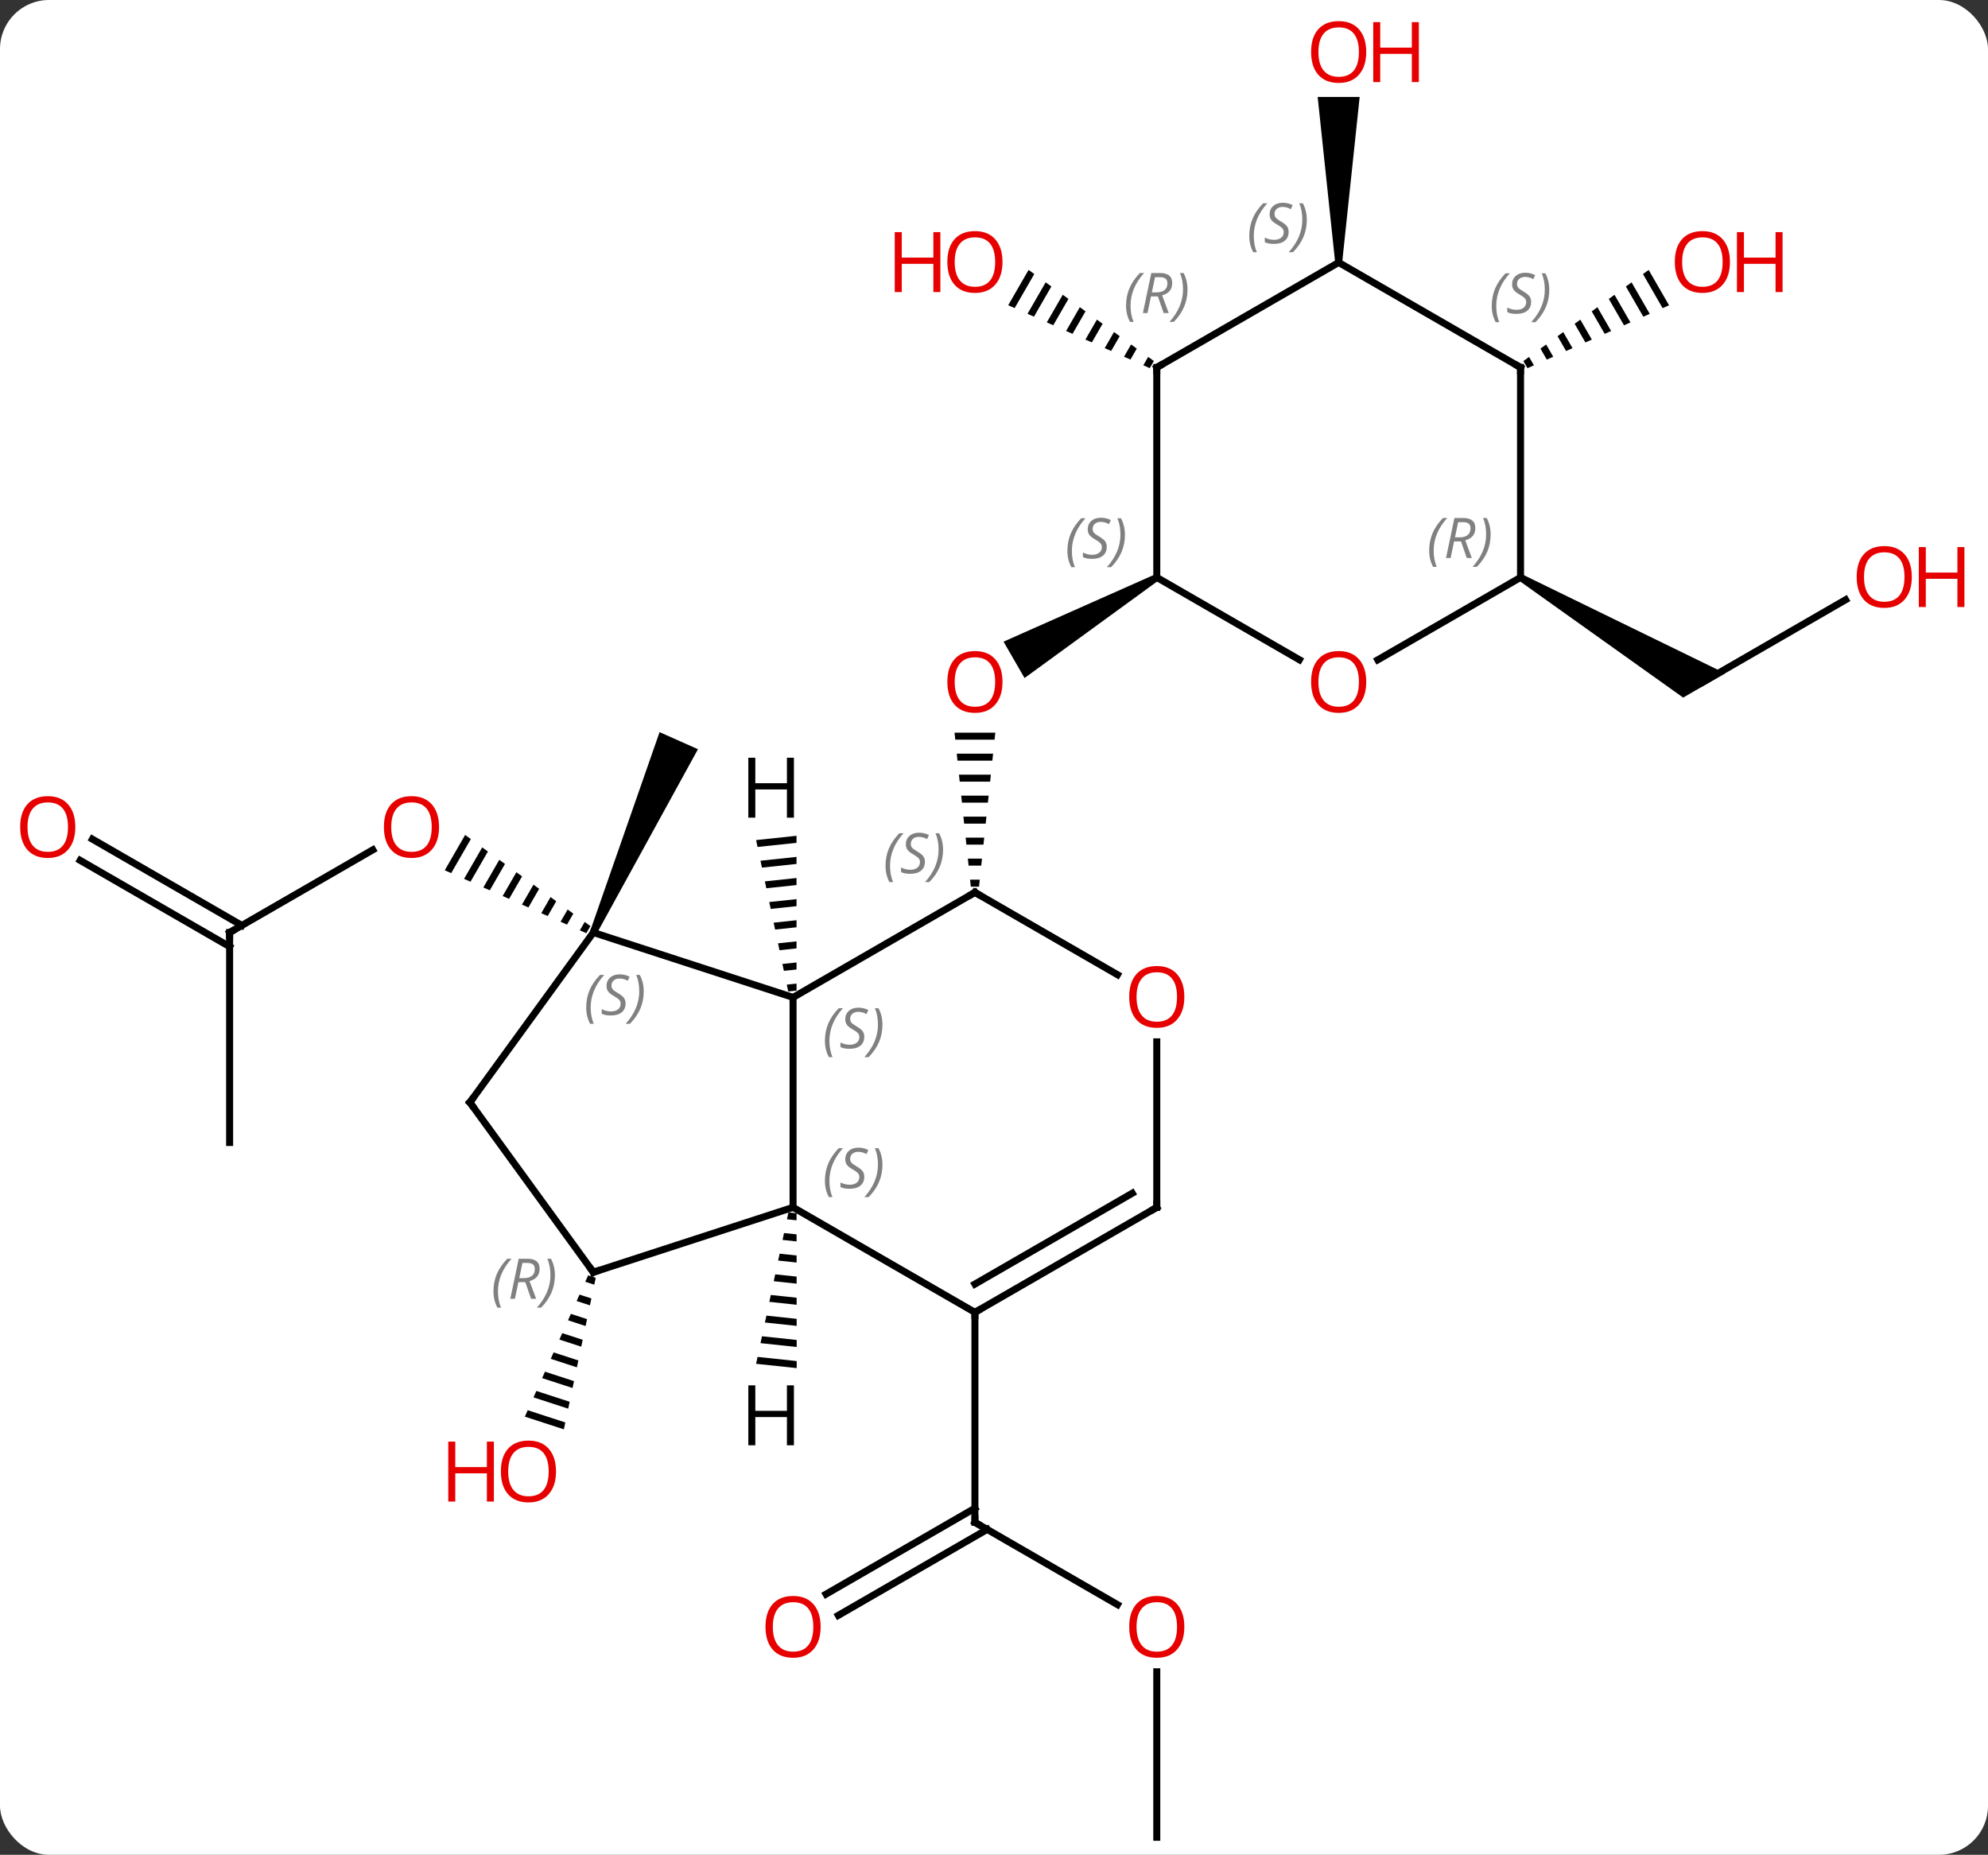 <svg width="284" viewBox="0 0 284 265" style="fill-opacity:1; color-rendering:auto; color-interpolation:auto; text-rendering:auto; stroke:black; stroke-linecap:square; stroke-miterlimit:10; shape-rendering:auto; stroke-opacity:1; fill:black; stroke-dasharray:none; font-weight:normal; stroke-width:1; font-family:'Open Sans'; font-style:normal; stroke-linejoin:miter; font-size:12; stroke-dashoffset:0; image-rendering:auto;" height="265" class="cas-substance-image" xmlns:xlink="http://www.w3.org/1999/xlink" xmlns="http://www.w3.org/2000/svg"><rect x="0" y="0" width="284" height="265" fill="#333333" stroke="none"/><svg class="cas-substance-single-component"><rect y="0" x="0" width="284" stroke="none" ry="7" rx="7" height="265" fill="white" class="cas-substance-group"/><svg y="0" x="0" width="284" viewBox="0 0 284 265" style="fill:black;" height="265" class="cas-substance-single-component-image"><svg><g><g transform="translate(138,135)" style="text-rendering:geometricPrecision; color-rendering:optimizeQuality; color-interpolation:linearRGB; stroke-linecap:butt; image-rendering:optimizeQuality;"><path style="stroke:none;" d="M-1.638 -30.324 L-1.532 -29.324 L4.082 -29.324 L4.188 -30.324 ZM-1.321 -27.324 L-1.215 -26.324 L3.765 -26.324 L3.871 -27.324 ZM-1.004 -24.324 L-0.898 -23.324 L3.448 -23.324 L3.554 -24.324 ZM-0.686 -21.324 L-0.581 -20.324 L3.131 -20.324 L3.236 -21.324 ZM-0.369 -18.324 L-0.264 -17.324 L2.814 -17.324 L2.919 -18.324 ZM-0.052 -15.324 L0.054 -14.324 L2.496 -14.324 L2.602 -15.324 ZM0.265 -12.324 L0.371 -11.324 L2.179 -11.324 L2.285 -12.324 ZM0.582 -9.324 L0.688 -8.324 L1.862 -8.324 L1.968 -9.324 Z"/><path style="stroke:none;" d="M27.005 -52.933 L27.505 -52.067 L8.363 -38.128 L5.362 -43.324 Z"/><line y2="-1.77" y1="-13.581" x2="-105.198" x1="-84.741" style="fill:none;"/><path style="stroke:none;" d="M-71.552 -15.709 L-74.463 -10.66 L-73.544 -10.252 L-70.738 -15.117 L-71.552 -15.709 ZM-69.112 -13.933 L-71.706 -9.434 L-70.787 -9.026 L-68.298 -13.341 L-69.112 -13.933 ZM-66.671 -12.158 L-68.948 -8.209 L-68.029 -7.8 L-65.858 -11.566 L-66.671 -12.158 ZM-64.231 -10.383 L-66.191 -6.983 L-65.272 -6.575 L-63.417 -9.791 L-64.231 -10.383 ZM-61.791 -8.607 L-63.434 -5.758 L-62.514 -5.349 L-60.977 -8.015 L-61.791 -8.607 ZM-59.35 -6.832 L-60.676 -4.532 L-59.757 -4.124 L-59.757 -4.124 L-58.537 -6.24 L-59.35 -6.832 ZM-56.91 -5.056 L-57.919 -3.307 L-57 -2.898 L-57 -2.898 L-56.096 -4.465 L-56.096 -4.465 L-56.91 -5.056 ZM-54.47 -3.281 L-55.162 -2.081 L-54.242 -1.672 L-53.656 -2.689 L-53.656 -2.689 L-54.47 -3.281 Z"/><line y2="28.23" y1="-1.77" x2="-105.198" x1="-105.198" style="fill:none;"/><line y2="-15.107" y1="-2.78" x2="-124.798" x1="-103.448" style="fill:none;"/><line y2="-12.076" y1="0.251" x2="-126.548" x1="-105.198" style="fill:none;"/><path style="stroke:none;" d="M-52.781 -1.567 L-53.695 -1.973 L-43.775 -30.398 L-38.293 -27.958 Z"/><line y2="94.259" y1="82.5" x2="21.641" x1="1.275" style="fill:none;"/><line y2="92.758" y1="80.479" x2="-19.992" x1="1.275" style="fill:none;"/><line y2="95.79" y1="83.51" x2="-18.242" x1="3.025" style="fill:none;"/><line y2="52.5" y1="82.5" x2="1.275" x1="1.275" style="fill:none;"/><line y2="127.5" y1="103.852" x2="27.255" x1="27.255" style="fill:none;"/><path style="stroke:none;" d="M-53.979 47.209 L-54.39 48.127 L-54.39 48.127 L-53.103 48.546 L-53.103 48.546 L-52.896 47.562 L-52.896 47.562 L-53.979 47.209 ZM-55.212 49.962 L-55.623 50.88 L-55.623 50.88 L-53.724 51.498 L-53.724 51.498 L-53.517 50.514 L-53.517 50.514 L-55.212 49.962 ZM-56.445 52.716 L-56.856 53.634 L-56.856 53.634 L-54.345 54.451 L-54.138 53.466 L-56.445 52.716 ZM-57.678 55.469 L-58.089 56.387 L-54.965 57.403 L-54.965 57.403 L-54.758 56.419 L-54.758 56.419 L-57.678 55.469 ZM-58.911 58.222 L-59.322 59.14 L-59.322 59.14 L-55.586 60.355 L-55.586 60.355 L-55.379 59.371 L-55.379 59.371 L-58.911 58.222 ZM-60.144 60.976 L-60.555 61.894 L-60.555 61.894 L-56.207 63.308 L-56.207 63.308 L-56 62.324 L-56 62.324 L-60.144 60.976 ZM-61.377 63.729 L-61.788 64.647 L-61.788 64.647 L-56.828 66.26 L-56.828 66.26 L-56.621 65.276 L-56.621 65.276 L-61.377 63.729 ZM-62.61 66.482 L-63.021 67.4 L-63.021 67.4 L-57.448 69.213 L-57.448 69.213 L-57.241 68.229 L-57.241 68.229 L-62.61 66.482 Z"/><path style="stroke:none;" d="M8.941 -96.439 L6.03 -91.39 L6.03 -91.39 L6.949 -90.982 L6.949 -90.982 L9.755 -95.847 L9.755 -95.847 L8.941 -96.439 ZM11.382 -94.663 L8.787 -90.165 L8.787 -90.165 L9.706 -89.756 L9.706 -89.756 L12.195 -94.072 L12.195 -94.072 L11.382 -94.663 ZM13.822 -92.888 L11.545 -88.939 L11.545 -88.939 L12.464 -88.53 L12.464 -88.53 L14.635 -92.296 L14.635 -92.296 L13.822 -92.888 ZM16.262 -91.112 L14.302 -87.713 L14.302 -87.713 L15.221 -87.305 L15.221 -87.305 L17.076 -90.521 L17.076 -90.521 L16.262 -91.112 ZM18.703 -89.337 L17.059 -86.488 L17.059 -86.488 L17.979 -86.079 L17.979 -86.079 L19.516 -88.745 L19.516 -88.745 L18.703 -89.337 ZM21.143 -87.562 L19.817 -85.262 L19.817 -85.262 L20.736 -84.854 L20.736 -84.854 L21.956 -86.97 L21.956 -86.97 L21.143 -87.562 ZM23.583 -85.786 L22.574 -84.037 L22.574 -84.037 L23.493 -83.628 L23.493 -83.628 L24.396 -85.195 L23.583 -85.786 ZM26.023 -84.011 L25.331 -82.811 L25.331 -82.811 L26.25 -82.402 L26.25 -82.402 L26.837 -83.419 L26.837 -83.419 L26.023 -84.011 Z"/><line y2="-49.311" y1="-37.5" x2="125.655" x1="105.198" style="fill:none;"/><path style="stroke:none;" d="M78.968 -52.067 L79.468 -52.933 L108.448 -38.799 L102.448 -35.335 Z"/><path style="stroke:none;" d="M53.738 -97.5 L52.738 -97.5 L50.238 -121.148 L56.238 -121.148 Z"/><path style="stroke:none;" d="M97.522 -96.434 L96.709 -95.843 L96.709 -95.843 L99.516 -90.976 L100.435 -91.384 L97.522 -96.434 ZM95.082 -94.659 L94.269 -94.067 L94.269 -94.067 L96.758 -89.75 L96.758 -89.75 L97.677 -90.159 L97.677 -90.159 L95.082 -94.659 ZM92.642 -92.883 L91.829 -92.291 L91.829 -92.291 L94.001 -88.525 L94.001 -88.525 L94.92 -88.933 L94.92 -88.933 L92.642 -92.883 ZM90.202 -91.108 L89.388 -90.516 L89.388 -90.516 L91.243 -87.3 L91.243 -87.3 L92.162 -87.708 L92.162 -87.708 L90.202 -91.108 ZM87.762 -89.332 L86.948 -88.74 L86.948 -88.74 L88.486 -86.074 L88.486 -86.074 L89.405 -86.483 L87.762 -89.332 ZM85.322 -87.556 L84.508 -86.964 L84.508 -86.964 L85.728 -84.849 L86.647 -85.257 L85.322 -87.556 ZM82.881 -85.781 L82.068 -85.189 L82.068 -85.189 L82.971 -83.624 L82.971 -83.624 L83.89 -84.032 L83.89 -84.032 L82.881 -85.781 ZM80.441 -84.005 L79.628 -83.413 L80.213 -82.398 L80.213 -82.398 L81.132 -82.807 L80.441 -84.005 Z"/><line y2="37.5" y1="7.5" x2="-24.705" x1="-24.705" style="fill:none;"/><line y2="-7.5" y1="7.5" x2="1.275" x1="-24.705" style="fill:none;"/><line y2="-1.77" y1="7.5" x2="-53.238" x1="-24.705" style="fill:none;"/><line y2="52.5" y1="37.5" x2="1.275" x1="-24.705" style="fill:none;"/><line y2="46.77" y1="37.5" x2="-53.238" x1="-24.705" style="fill:none;"/><line y2="4.259" y1="-7.5" x2="21.641" x1="1.275" style="fill:none;"/><line y2="22.5" y1="-1.77" x2="-70.872" x1="-53.238" style="fill:none;"/><line y2="37.5" y1="52.5" x2="27.255" x1="1.275" style="fill:none;"/><line y2="35.479" y1="48.459" x2="23.755" x1="1.275" style="fill:none;"/><line y2="22.5" y1="46.77" x2="-70.872" x1="-53.238" style="fill:none;"/><line y2="37.5" y1="13.852" x2="27.255" x1="27.255" style="fill:none;"/><line y2="-40.741" y1="-52.5" x2="47.624" x1="27.255" style="fill:none;"/><line y2="-82.5" y1="-52.5" x2="27.255" x1="27.255" style="fill:none;"/><line y2="-52.5" y1="-40.726" x2="79.218" x1="58.825" style="fill:none;"/><line y2="-97.5" y1="-82.5" x2="53.238" x1="27.255" style="fill:none;"/><line y2="-82.5" y1="-52.5" x2="79.218" x1="79.218" style="fill:none;"/><line y2="-82.5" y1="-97.5" x2="79.218" x1="53.238" style="fill:none;"/><path style="stroke:none;" d="M-24.211 -15.589 L-29.986 -14.975 L-29.986 -14.975 L-29.778 -13.992 L-29.778 -13.992 L-24.21 -14.583 L-24.21 -14.583 L-24.211 -15.589 ZM-24.21 -12.572 L-29.36 -12.025 L-29.36 -12.025 L-29.151 -11.042 L-29.151 -11.042 L-24.21 -11.567 L-24.21 -11.567 L-24.21 -12.572 ZM-24.21 -9.556 L-28.733 -9.075 L-28.733 -9.075 L-28.525 -8.092 L-28.525 -8.092 L-24.21 -8.55 L-24.21 -8.55 L-24.21 -9.556 ZM-24.209 -6.539 L-28.107 -6.125 L-28.107 -6.125 L-27.898 -5.142 L-24.209 -5.534 L-24.209 -5.534 L-24.209 -6.539 ZM-24.209 -3.523 L-27.48 -3.175 L-27.48 -3.175 L-27.272 -2.192 L-24.209 -2.517 L-24.209 -3.523 ZM-24.209 -0.506 L-26.854 -0.225 L-26.645 0.758 L-24.209 0.499 L-24.209 -0.506 ZM-24.208 2.51 L-26.227 2.725 L-26.019 3.708 L-24.208 3.516 L-24.208 2.51 ZM-24.208 5.527 L-25.601 5.675 L-25.392 6.658 L-25.392 6.658 L-24.208 6.532 L-24.208 6.532 L-24.208 5.527 Z"/><path style="stroke:none;" d="M-25.367 38.218 L-25.577 39.202 L-25.577 39.202 L-24.206 39.347 L-24.206 39.347 L-24.207 38.342 L-24.207 38.342 L-25.367 38.218 ZM-25.997 41.168 L-26.207 42.151 L-26.207 42.151 L-24.203 42.364 L-24.203 42.364 L-24.204 41.358 L-24.204 41.358 L-25.997 41.168 ZM-26.627 44.118 L-26.836 45.101 L-26.836 45.101 L-24.2 45.381 L-24.2 45.381 L-24.201 44.375 L-24.201 44.375 L-26.627 44.118 ZM-27.256 47.067 L-27.466 48.05 L-27.466 48.05 L-24.197 48.398 L-24.197 48.398 L-24.198 47.392 L-24.198 47.392 L-27.256 47.067 ZM-27.886 50.017 L-28.096 51 L-28.096 51 L-24.194 51.414 L-24.194 51.414 L-24.195 50.409 L-24.195 50.409 L-27.886 50.017 ZM-28.516 52.966 L-28.726 53.95 L-28.726 53.95 L-24.191 54.431 L-24.191 54.431 L-24.192 53.426 L-24.192 53.426 L-28.516 52.966 ZM-29.146 55.916 L-29.356 56.899 L-29.356 56.899 L-24.188 57.448 L-24.188 57.448 L-24.189 56.443 L-24.189 56.443 L-29.146 55.916 ZM-29.776 58.866 L-29.986 59.849 L-29.986 59.849 L-24.185 60.465 L-24.185 60.465 L-24.186 59.459 L-24.186 59.459 L-29.776 58.866 Z"/></g><g transform="translate(138,135)" style="fill:rgb(230,0,0); text-rendering:geometricPrecision; color-rendering:optimizeQuality; image-rendering:optimizeQuality; font-family:'Open Sans'; stroke:rgb(230,0,0); color-interpolation:linearRGB;"><path style="stroke:none;" d="M5.213 -37.57 Q5.213 -35.508 4.173 -34.328 Q3.134 -33.148 1.291 -33.148 Q-0.6 -33.148 -1.631 -34.312 Q-2.663 -35.477 -2.663 -37.586 Q-2.663 -39.68 -1.631 -40.828 Q-0.6 -41.977 1.291 -41.977 Q3.15 -41.977 4.181 -40.805 Q5.213 -39.633 5.213 -37.57 ZM-1.616 -37.57 Q-1.616 -35.836 -0.873 -34.93 Q-0.131 -34.023 1.291 -34.023 Q2.712 -34.023 3.439 -34.922 Q4.166 -35.82 4.166 -37.57 Q4.166 -39.305 3.439 -40.195 Q2.712 -41.086 1.291 -41.086 Q-0.131 -41.086 -0.873 -40.188 Q-1.616 -39.289 -1.616 -37.57 Z"/><path style="stroke:none;" d="M-75.281 -16.84 Q-75.281 -14.778 -76.32 -13.598 Q-77.359 -12.418 -79.202 -12.418 Q-81.093 -12.418 -82.124 -13.582 Q-83.156 -14.747 -83.156 -16.856 Q-83.156 -18.95 -82.124 -20.098 Q-81.093 -21.247 -79.202 -21.247 Q-77.343 -21.247 -76.312 -20.075 Q-75.281 -18.903 -75.281 -16.84 ZM-82.109 -16.84 Q-82.109 -15.106 -81.366 -14.2 Q-80.624 -13.293 -79.202 -13.293 Q-77.781 -13.293 -77.054 -14.192 Q-76.327 -15.09 -76.327 -16.84 Q-76.327 -18.575 -77.054 -19.465 Q-77.781 -20.356 -79.202 -20.356 Q-80.624 -20.356 -81.366 -19.457 Q-82.109 -18.559 -82.109 -16.84 Z"/></g><g transform="translate(138,135)" style="stroke-linecap:butt; text-rendering:geometricPrecision; color-rendering:optimizeQuality; image-rendering:optimizeQuality; font-family:'Open Sans'; color-interpolation:linearRGB; stroke-miterlimit:5;"><path style="fill:none;" d="M-104.765 -2.02 L-105.198 -1.77 L-105.198 -1.27"/><path style="fill:rgb(230,0,0); stroke:none;" d="M-127.24 -16.84 Q-127.24 -14.778 -128.28 -13.598 Q-129.319 -12.418 -131.162 -12.418 Q-133.053 -12.418 -134.084 -13.582 Q-135.115 -14.747 -135.115 -16.856 Q-135.115 -18.95 -134.084 -20.098 Q-133.053 -21.247 -131.162 -21.247 Q-129.303 -21.247 -128.272 -20.075 Q-127.24 -18.903 -127.24 -16.84 ZM-134.069 -16.84 Q-134.069 -15.106 -133.326 -14.2 Q-132.584 -13.293 -131.162 -13.293 Q-129.74 -13.293 -129.014 -14.192 Q-128.287 -15.09 -128.287 -16.84 Q-128.287 -18.575 -129.014 -19.465 Q-129.74 -20.356 -131.162 -20.356 Q-132.584 -20.356 -133.326 -19.457 Q-134.069 -18.559 -134.069 -16.84 Z"/><path style="fill:none;" d="M1.708 82.75 L1.275 82.5 L1.275 82"/><path style="fill:rgb(230,0,0); stroke:none;" d="M31.192 97.43 Q31.192 99.492 30.153 100.672 Q29.114 101.852 27.271 101.852 Q25.38 101.852 24.349 100.688 Q23.317 99.523 23.317 97.414 Q23.317 95.32 24.349 94.172 Q25.38 93.023 27.271 93.023 Q29.13 93.023 30.161 94.195 Q31.192 95.367 31.192 97.43 ZM24.364 97.43 Q24.364 99.164 25.107 100.07 Q25.849 100.977 27.271 100.977 Q28.692 100.977 29.419 100.078 Q30.146 99.18 30.146 97.43 Q30.146 95.695 29.419 94.805 Q28.692 93.914 27.271 93.914 Q25.849 93.914 25.107 94.812 Q24.364 95.711 24.364 97.43 Z"/><path style="fill:rgb(230,0,0); stroke:none;" d="M-20.767 97.43 Q-20.767 99.492 -21.807 100.672 Q-22.846 101.852 -24.689 101.852 Q-26.58 101.852 -27.611 100.688 Q-28.642 99.523 -28.642 97.414 Q-28.642 95.32 -27.611 94.172 Q-26.58 93.023 -24.689 93.023 Q-22.83 93.023 -21.799 94.195 Q-20.767 95.367 -20.767 97.43 ZM-27.596 97.43 Q-27.596 99.164 -26.853 100.07 Q-26.111 100.977 -24.689 100.977 Q-23.267 100.977 -22.541 100.078 Q-21.814 99.18 -21.814 97.43 Q-21.814 95.695 -22.541 94.805 Q-23.267 93.914 -24.689 93.914 Q-26.111 93.914 -26.853 94.812 Q-27.596 95.711 -27.596 97.43 Z"/><path style="fill:rgb(230,0,0); stroke:none;" d="M-58.571 75.233 Q-58.571 77.295 -59.61 78.475 Q-60.649 79.655 -62.492 79.655 Q-64.383 79.655 -65.414 78.49 Q-66.445 77.326 -66.445 75.217 Q-66.445 73.123 -65.414 71.975 Q-64.383 70.826 -62.492 70.826 Q-60.633 70.826 -59.602 71.998 Q-58.571 73.17 -58.571 75.233 ZM-65.399 75.233 Q-65.399 76.967 -64.656 77.873 Q-63.914 78.78 -62.492 78.78 Q-61.071 78.78 -60.344 77.881 Q-59.617 76.983 -59.617 75.233 Q-59.617 73.498 -60.344 72.608 Q-61.071 71.717 -62.492 71.717 Q-63.914 71.717 -64.656 72.615 Q-65.399 73.514 -65.399 75.233 Z"/><path style="fill:rgb(230,0,0); stroke:none;" d="M-67.445 79.53 L-68.445 79.53 L-68.445 75.498 L-72.961 75.498 L-72.961 79.53 L-73.961 79.53 L-73.961 70.967 L-72.961 70.967 L-72.961 74.608 L-68.445 74.608 L-68.445 70.967 L-67.445 70.967 L-67.445 79.53 Z"/><path style="fill:rgb(230,0,0); stroke:none;" d="M5.213 -97.57 Q5.213 -95.508 4.173 -94.328 Q3.134 -93.148 1.291 -93.148 Q-0.6 -93.148 -1.631 -94.312 Q-2.663 -95.477 -2.663 -97.586 Q-2.663 -99.68 -1.631 -100.828 Q-0.6 -101.977 1.291 -101.977 Q3.15 -101.977 4.181 -100.805 Q5.213 -99.633 5.213 -97.57 ZM-1.616 -97.57 Q-1.616 -95.836 -0.873 -94.93 Q-0.131 -94.023 1.291 -94.023 Q2.712 -94.023 3.439 -94.922 Q4.166 -95.82 4.166 -97.57 Q4.166 -99.305 3.439 -100.195 Q2.712 -101.086 1.291 -101.086 Q-0.131 -101.086 -0.873 -100.188 Q-1.616 -99.289 -1.616 -97.57 Z"/><path style="fill:rgb(230,0,0); stroke:none;" d="M-3.663 -93.273 L-4.662 -93.273 L-4.662 -97.305 L-9.178 -97.305 L-9.178 -93.273 L-10.178 -93.273 L-10.178 -101.836 L-9.178 -101.836 L-9.178 -98.195 L-4.662 -98.195 L-4.662 -101.836 L-3.663 -101.836 L-3.663 -93.273 Z"/><path style="fill:rgb(230,0,0); stroke:none;" d="M135.115 -52.57 Q135.115 -50.508 134.076 -49.328 Q133.037 -48.148 131.194 -48.148 Q129.303 -48.148 128.272 -49.312 Q127.24 -50.477 127.24 -52.586 Q127.24 -54.68 128.272 -55.828 Q129.303 -56.977 131.194 -56.977 Q133.053 -56.977 134.084 -55.805 Q135.115 -54.633 135.115 -52.57 ZM128.287 -52.57 Q128.287 -50.836 129.03 -49.93 Q129.772 -49.023 131.194 -49.023 Q132.615 -49.023 133.342 -49.922 Q134.069 -50.82 134.069 -52.57 Q134.069 -54.305 133.342 -55.195 Q132.615 -56.086 131.194 -56.086 Q129.772 -56.086 129.03 -55.188 Q128.287 -54.289 128.287 -52.57 Z"/><path style="fill:rgb(230,0,0); stroke:none;" d="M142.631 -48.273 L141.631 -48.273 L141.631 -52.305 L137.115 -52.305 L137.115 -48.273 L136.115 -48.273 L136.115 -56.836 L137.115 -56.836 L137.115 -53.195 L141.631 -53.195 L141.631 -56.836 L142.631 -56.836 L142.631 -48.273 Z"/><path style="fill:rgb(230,0,0); stroke:none;" d="M57.175 -127.57 Q57.175 -125.508 56.136 -124.328 Q55.097 -123.148 53.254 -123.148 Q51.363 -123.148 50.332 -124.312 Q49.3 -125.477 49.3 -127.586 Q49.3 -129.68 50.332 -130.828 Q51.363 -131.977 53.254 -131.977 Q55.113 -131.977 56.144 -130.805 Q57.175 -129.633 57.175 -127.57 ZM50.347 -127.57 Q50.347 -125.836 51.09 -124.93 Q51.832 -124.023 53.254 -124.023 Q54.675 -124.023 55.402 -124.922 Q56.129 -125.82 56.129 -127.57 Q56.129 -129.305 55.402 -130.195 Q54.675 -131.086 53.254 -131.086 Q51.832 -131.086 51.09 -130.188 Q50.347 -129.289 50.347 -127.57 Z"/><path style="fill:rgb(230,0,0); stroke:none;" d="M64.691 -123.273 L63.691 -123.273 L63.691 -127.305 L59.175 -127.305 L59.175 -123.273 L58.175 -123.273 L58.175 -131.836 L59.175 -131.836 L59.175 -128.195 L63.691 -128.195 L63.691 -131.836 L64.691 -131.836 L64.691 -123.273 Z"/><path style="fill:rgb(230,0,0); stroke:none;" d="M109.135 -97.57 Q109.135 -95.508 108.096 -94.328 Q107.057 -93.148 105.214 -93.148 Q103.323 -93.148 102.292 -94.312 Q101.26 -95.477 101.26 -97.586 Q101.26 -99.68 102.292 -100.828 Q103.323 -101.977 105.214 -101.977 Q107.073 -101.977 108.104 -100.805 Q109.135 -99.633 109.135 -97.57 ZM102.307 -97.57 Q102.307 -95.836 103.05 -94.93 Q103.792 -94.023 105.214 -94.023 Q106.635 -94.023 107.362 -94.922 Q108.089 -95.82 108.089 -97.57 Q108.089 -99.305 107.362 -100.195 Q106.635 -101.086 105.214 -101.086 Q103.792 -101.086 103.05 -100.188 Q102.307 -99.289 102.307 -97.57 Z"/><path style="fill:rgb(230,0,0); stroke:none;" d="M116.651 -93.273 L115.651 -93.273 L115.651 -97.305 L111.135 -97.305 L111.135 -93.273 L110.135 -93.273 L110.135 -101.836 L111.135 -101.836 L111.135 -98.195 L115.651 -98.195 L115.651 -101.836 L116.651 -101.836 L116.651 -93.273 Z"/></g><g transform="translate(138,135)" style="stroke-linecap:butt; font-size:8.4px; fill:gray; text-rendering:geometricPrecision; image-rendering:optimizeQuality; color-rendering:optimizeQuality; font-family:'Open Sans'; font-style:italic; stroke:gray; color-interpolation:linearRGB; stroke-miterlimit:5;"><path style="stroke:none;" d="M-20.153 13.703 Q-20.153 12.375 -19.684 11.25 Q-19.216 10.125 -18.184 9.047 L-17.575 9.047 Q-18.544 10.109 -19.028 11.281 Q-19.513 12.453 -19.513 13.687 Q-19.513 15.016 -19.075 16.031 L-19.591 16.031 Q-20.153 15 -20.153 13.703 ZM-14.531 13.109 Q-14.531 13.937 -15.078 14.391 Q-15.624 14.844 -16.624 14.844 Q-17.031 14.844 -17.343 14.789 Q-17.656 14.734 -17.937 14.594 L-17.937 13.937 Q-17.312 14.266 -16.609 14.266 Q-15.984 14.266 -15.609 13.969 Q-15.234 13.672 -15.234 13.156 Q-15.234 12.844 -15.437 12.617 Q-15.64 12.391 -16.203 12.062 Q-16.796 11.734 -17.023 11.406 Q-17.249 11.078 -17.249 10.625 Q-17.249 9.891 -16.734 9.43 Q-16.218 8.969 -15.374 8.969 Q-14.999 8.969 -14.664 9.047 Q-14.328 9.125 -13.953 9.297 L-14.218 9.891 Q-14.468 9.734 -14.789 9.648 Q-15.109 9.562 -15.374 9.562 Q-15.906 9.562 -16.226 9.836 Q-16.546 10.109 -16.546 10.578 Q-16.546 10.781 -16.476 10.93 Q-16.406 11.078 -16.265 11.211 Q-16.124 11.344 -15.703 11.594 Q-15.14 11.937 -14.937 12.133 Q-14.734 12.328 -14.632 12.562 Q-14.531 12.797 -14.531 13.109 ZM-11.936 11.391 Q-11.936 12.719 -12.413 13.851 Q-12.889 14.984 -13.905 16.031 L-14.514 16.031 Q-12.577 13.875 -12.577 11.391 Q-12.577 10.062 -13.014 9.047 L-12.499 9.047 Q-11.936 10.109 -11.936 11.391 Z"/><path style="stroke:none;" d="M-20.153 33.703 Q-20.153 32.375 -19.684 31.25 Q-19.216 30.125 -18.184 29.047 L-17.575 29.047 Q-18.544 30.109 -19.028 31.281 Q-19.513 32.453 -19.513 33.688 Q-19.513 35.016 -19.075 36.031 L-19.591 36.031 Q-20.153 35 -20.153 33.703 ZM-14.531 33.109 Q-14.531 33.938 -15.078 34.391 Q-15.624 34.844 -16.624 34.844 Q-17.031 34.844 -17.343 34.789 Q-17.656 34.734 -17.937 34.594 L-17.937 33.938 Q-17.312 34.266 -16.609 34.266 Q-15.984 34.266 -15.609 33.969 Q-15.234 33.672 -15.234 33.156 Q-15.234 32.844 -15.437 32.617 Q-15.64 32.391 -16.203 32.063 Q-16.796 31.734 -17.023 31.406 Q-17.249 31.078 -17.249 30.625 Q-17.249 29.891 -16.734 29.43 Q-16.218 28.969 -15.374 28.969 Q-14.999 28.969 -14.664 29.047 Q-14.328 29.125 -13.953 29.297 L-14.218 29.891 Q-14.468 29.734 -14.789 29.648 Q-15.109 29.563 -15.374 29.563 Q-15.906 29.563 -16.226 29.836 Q-16.546 30.109 -16.546 30.578 Q-16.546 30.781 -16.476 30.93 Q-16.406 31.078 -16.265 31.211 Q-16.124 31.344 -15.703 31.594 Q-15.14 31.938 -14.937 32.133 Q-14.734 32.328 -14.632 32.563 Q-14.531 32.797 -14.531 33.109 ZM-11.936 31.391 Q-11.936 32.719 -12.413 33.852 Q-12.889 34.984 -13.905 36.031 L-14.514 36.031 Q-12.577 33.875 -12.577 31.391 Q-12.577 30.063 -13.014 29.047 L-12.499 29.047 Q-11.936 30.109 -11.936 31.391 Z"/><path style="fill:none; stroke:black;" d="M0.842 -7.25 L1.275 -7.5 L1.708 -7.25"/><path style="stroke:none;" d="M-11.494 -11.297 Q-11.494 -12.625 -11.025 -13.75 Q-10.556 -14.875 -9.525 -15.953 L-8.916 -15.953 Q-9.884 -14.891 -10.369 -13.719 Q-10.853 -12.547 -10.853 -11.313 Q-10.853 -9.985 -10.416 -8.969 L-10.931 -8.969 Q-11.494 -10 -11.494 -11.297 ZM-5.871 -11.891 Q-5.871 -11.063 -6.418 -10.61 Q-6.965 -10.156 -7.965 -10.156 Q-8.371 -10.156 -8.684 -10.211 Q-8.996 -10.266 -9.277 -10.406 L-9.277 -11.063 Q-8.652 -10.735 -7.949 -10.735 Q-7.324 -10.735 -6.949 -11.031 Q-6.574 -11.328 -6.574 -11.844 Q-6.574 -12.156 -6.777 -12.383 Q-6.981 -12.61 -7.543 -12.938 Q-8.137 -13.266 -8.363 -13.594 Q-8.59 -13.922 -8.59 -14.375 Q-8.59 -15.11 -8.074 -15.57 Q-7.559 -16.031 -6.715 -16.031 Q-6.34 -16.031 -6.004 -15.953 Q-5.668 -15.875 -5.293 -15.703 L-5.559 -15.11 Q-5.809 -15.266 -6.129 -15.352 Q-6.449 -15.438 -6.715 -15.438 Q-7.246 -15.438 -7.566 -15.164 Q-7.887 -14.891 -7.887 -14.422 Q-7.887 -14.219 -7.816 -14.07 Q-7.746 -13.922 -7.606 -13.789 Q-7.465 -13.656 -7.043 -13.406 Q-6.481 -13.063 -6.277 -12.867 Q-6.074 -12.672 -5.973 -12.438 Q-5.871 -12.203 -5.871 -11.891 ZM-3.277 -13.61 Q-3.277 -12.281 -3.753 -11.149 Q-4.23 -10.016 -5.245 -8.969 L-5.855 -8.969 Q-3.917 -11.125 -3.917 -13.61 Q-3.917 -14.938 -4.355 -15.953 L-3.839 -15.953 Q-3.277 -14.891 -3.277 -13.61 Z"/><path style="stroke:none;" d="M-54.256 8.944 Q-54.256 7.616 -53.788 6.491 Q-53.319 5.366 -52.288 4.287 L-51.678 4.287 Q-52.647 5.35 -53.131 6.522 Q-53.616 7.694 -53.616 8.928 Q-53.616 10.256 -53.178 11.272 L-53.694 11.272 Q-54.256 10.241 -54.256 8.944 ZM-48.634 8.35 Q-48.634 9.178 -49.181 9.631 Q-49.727 10.084 -50.727 10.084 Q-51.134 10.084 -51.446 10.03 Q-51.759 9.975 -52.04 9.834 L-52.04 9.178 Q-51.415 9.506 -50.712 9.506 Q-50.087 9.506 -49.712 9.209 Q-49.337 8.912 -49.337 8.397 Q-49.337 8.084 -49.54 7.858 Q-49.743 7.631 -50.306 7.303 Q-50.899 6.975 -51.126 6.647 Q-51.352 6.319 -51.352 5.866 Q-51.352 5.131 -50.837 4.67 Q-50.321 4.209 -49.477 4.209 Q-49.102 4.209 -48.767 4.287 Q-48.431 4.366 -48.056 4.537 L-48.321 5.131 Q-48.571 4.975 -48.892 4.889 Q-49.212 4.803 -49.477 4.803 Q-50.009 4.803 -50.329 5.077 Q-50.649 5.35 -50.649 5.819 Q-50.649 6.022 -50.579 6.17 Q-50.509 6.319 -50.368 6.452 Q-50.227 6.584 -49.806 6.834 Q-49.243 7.178 -49.04 7.373 Q-48.837 7.569 -48.735 7.803 Q-48.634 8.037 -48.634 8.35 ZM-46.039 6.631 Q-46.039 7.959 -46.516 9.092 Q-46.992 10.225 -48.008 11.272 L-48.617 11.272 Q-46.68 9.116 -46.68 6.631 Q-46.68 5.303 -47.117 4.287 L-46.602 4.287 Q-46.039 5.35 -46.039 6.631 Z"/><path style="fill:none; stroke:black;" d="M1.708 52.25 L1.275 52.5 L1.275 53"/><path style="fill:none; stroke:black;" d="M-52.763 46.615 L-53.238 46.77 L-53.532 46.365"/><path style="stroke:none;" d="M-67.504 49.499 Q-67.504 48.17 -67.035 47.045 Q-66.566 45.92 -65.535 44.842 L-64.925 44.842 Q-65.894 45.905 -66.379 47.077 Q-66.863 48.249 -66.863 49.483 Q-66.863 50.811 -66.425 51.827 L-66.941 51.827 Q-67.504 50.795 -67.504 49.499 ZM-63.943 48.186 L-64.443 50.561 L-65.1 50.561 L-63.897 44.842 L-62.647 44.842 Q-60.912 44.842 -60.912 46.28 Q-60.912 47.639 -62.35 48.03 L-61.412 50.561 L-62.131 50.561 L-62.959 48.186 L-63.943 48.186 ZM-63.365 45.436 Q-63.756 47.358 -63.818 47.608 L-63.162 47.608 Q-62.412 47.608 -62.006 47.28 Q-61.6 46.952 -61.6 46.327 Q-61.6 45.858 -61.858 45.647 Q-62.115 45.436 -62.709 45.436 L-63.365 45.436 ZM-58.726 47.186 Q-58.726 48.514 -59.203 49.647 Q-59.679 50.78 -60.695 51.827 L-61.304 51.827 Q-59.367 49.67 -59.367 47.186 Q-59.367 45.858 -59.804 44.842 L-59.289 44.842 Q-58.726 45.905 -58.726 47.186 Z"/></g><g transform="translate(138,135)" style="stroke-linecap:butt; fill:rgb(230,0,0); text-rendering:geometricPrecision; color-rendering:optimizeQuality; image-rendering:optimizeQuality; font-family:'Open Sans'; stroke:rgb(230,0,0); color-interpolation:linearRGB; stroke-miterlimit:5;"><path style="stroke:none;" d="M31.192 7.43 Q31.192 9.492 30.153 10.672 Q29.114 11.852 27.271 11.852 Q25.38 11.852 24.349 10.688 Q23.317 9.523 23.317 7.414 Q23.317 5.32 24.349 4.172 Q25.38 3.023 27.271 3.023 Q29.13 3.023 30.161 4.195 Q31.192 5.367 31.192 7.43 ZM24.364 7.43 Q24.364 9.164 25.107 10.07 Q25.849 10.977 27.271 10.977 Q28.692 10.977 29.419 10.078 Q30.146 9.18 30.146 7.43 Q30.146 5.695 29.419 4.805 Q28.692 3.914 27.271 3.914 Q25.849 3.914 25.107 4.812 Q24.364 5.711 24.364 7.43 Z"/><path style="fill:none; stroke:black;" d="M-70.578 22.096 L-70.872 22.5 L-70.578 22.904"/><path style="fill:none; stroke:black;" d="M26.822 37.75 L27.255 37.5 L27.255 37"/></g><g transform="translate(138,135)" style="stroke-linecap:butt; font-size:8.4px; fill:gray; text-rendering:geometricPrecision; image-rendering:optimizeQuality; color-rendering:optimizeQuality; font-family:'Open Sans'; font-style:italic; stroke:gray; color-interpolation:linearRGB; stroke-miterlimit:5;"><path style="stroke:none;" d="M14.486 -56.297 Q14.486 -57.625 14.955 -58.75 Q15.424 -59.875 16.455 -60.953 L17.064 -60.953 Q16.096 -59.891 15.611 -58.719 Q15.127 -57.547 15.127 -56.312 Q15.127 -54.984 15.564 -53.969 L15.049 -53.969 Q14.486 -55 14.486 -56.297 ZM20.109 -56.891 Q20.109 -56.062 19.562 -55.609 Q19.015 -55.156 18.015 -55.156 Q17.609 -55.156 17.296 -55.211 Q16.984 -55.266 16.703 -55.406 L16.703 -56.062 Q17.328 -55.734 18.031 -55.734 Q18.656 -55.734 19.031 -56.031 Q19.406 -56.328 19.406 -56.844 Q19.406 -57.156 19.203 -57.383 Q18.999 -57.609 18.437 -57.937 Q17.843 -58.266 17.616 -58.594 Q17.39 -58.922 17.39 -59.375 Q17.39 -60.109 17.906 -60.57 Q18.421 -61.031 19.265 -61.031 Q19.64 -61.031 19.976 -60.953 Q20.312 -60.875 20.687 -60.703 L20.421 -60.109 Q20.171 -60.266 19.851 -60.352 Q19.531 -60.437 19.265 -60.437 Q18.734 -60.437 18.413 -60.164 Q18.093 -59.891 18.093 -59.422 Q18.093 -59.219 18.163 -59.07 Q18.234 -58.922 18.374 -58.789 Q18.515 -58.656 18.937 -58.406 Q19.499 -58.062 19.703 -57.867 Q19.906 -57.672 20.007 -57.437 Q20.109 -57.203 20.109 -56.891 ZM22.703 -58.609 Q22.703 -57.281 22.227 -56.148 Q21.75 -55.016 20.735 -53.969 L20.125 -53.969 Q22.063 -56.125 22.063 -58.609 Q22.063 -59.937 21.625 -60.953 L22.141 -60.953 Q22.703 -59.891 22.703 -58.609 Z"/></g><g transform="translate(138,135)" style="stroke-linecap:butt; fill:rgb(230,0,0); text-rendering:geometricPrecision; color-rendering:optimizeQuality; image-rendering:optimizeQuality; font-family:'Open Sans'; stroke:rgb(230,0,0); color-interpolation:linearRGB; stroke-miterlimit:5;"><path style="stroke:none;" d="M57.175 -37.57 Q57.175 -35.508 56.136 -34.328 Q55.097 -33.148 53.254 -33.148 Q51.363 -33.148 50.332 -34.312 Q49.3 -35.477 49.3 -37.586 Q49.3 -39.68 50.332 -40.828 Q51.363 -41.977 53.254 -41.977 Q55.113 -41.977 56.144 -40.805 Q57.175 -39.633 57.175 -37.57 ZM50.347 -37.57 Q50.347 -35.836 51.09 -34.93 Q51.832 -34.023 53.254 -34.023 Q54.675 -34.023 55.402 -34.922 Q56.129 -35.82 56.129 -37.57 Q56.129 -39.305 55.402 -40.195 Q54.675 -41.086 53.254 -41.086 Q51.832 -41.086 51.09 -40.188 Q50.347 -39.289 50.347 -37.57 Z"/><path style="fill:none; stroke:black;" d="M27.255 -82 L27.255 -82.5 L27.688 -82.75"/></g><g transform="translate(138,135)" style="stroke-linecap:butt; font-size:8.4px; fill:gray; text-rendering:geometricPrecision; image-rendering:optimizeQuality; color-rendering:optimizeQuality; font-family:'Open Sans'; font-style:italic; stroke:gray; color-interpolation:linearRGB; stroke-miterlimit:5;"><path style="stroke:none;" d="M22.867 -91.336 Q22.867 -92.664 23.335 -93.789 Q23.804 -94.914 24.835 -95.992 L25.445 -95.992 Q24.476 -94.93 23.992 -93.758 Q23.507 -92.586 23.507 -91.352 Q23.507 -90.023 23.945 -89.008 L23.429 -89.008 Q22.867 -90.039 22.867 -91.336 ZM26.427 -92.648 L25.927 -90.273 L25.27 -90.273 L26.474 -95.992 L27.724 -95.992 Q29.458 -95.992 29.458 -94.555 Q29.458 -93.195 28.02 -92.805 L28.958 -90.273 L28.239 -90.273 L27.411 -92.648 L26.427 -92.648 ZM27.005 -95.398 Q26.614 -93.477 26.552 -93.227 L27.208 -93.227 Q27.958 -93.227 28.364 -93.555 Q28.77 -93.883 28.77 -94.508 Q28.77 -94.977 28.513 -95.188 Q28.255 -95.398 27.661 -95.398 L27.005 -95.398 ZM31.644 -93.648 Q31.644 -92.32 31.167 -91.188 Q30.691 -90.055 29.675 -89.008 L29.066 -89.008 Q31.003 -91.164 31.003 -93.648 Q31.003 -94.977 30.566 -95.992 L31.081 -95.992 Q31.644 -94.93 31.644 -93.648 Z"/><path style="stroke:none;" d="M66.169 -56.336 Q66.169 -57.664 66.638 -58.789 Q67.107 -59.914 68.138 -60.992 L68.747 -60.992 Q67.778 -59.93 67.294 -58.758 Q66.81 -57.586 66.81 -56.352 Q66.81 -55.023 67.247 -54.008 L66.732 -54.008 Q66.169 -55.039 66.169 -56.336 ZM69.729 -57.648 L69.229 -55.273 L68.573 -55.273 L69.776 -60.992 L71.026 -60.992 Q72.76 -60.992 72.76 -59.555 Q72.76 -58.195 71.323 -57.805 L72.26 -55.273 L71.542 -55.273 L70.714 -57.648 L69.729 -57.648 ZM70.307 -60.398 Q69.917 -58.477 69.854 -58.227 L70.51 -58.227 Q71.26 -58.227 71.667 -58.555 Q72.073 -58.883 72.073 -59.508 Q72.073 -59.977 71.815 -60.188 Q71.557 -60.398 70.964 -60.398 L70.307 -60.398 ZM74.947 -58.648 Q74.947 -57.32 74.47 -56.188 Q73.993 -55.055 72.978 -54.008 L72.368 -54.008 Q74.306 -56.164 74.306 -58.648 Q74.306 -59.977 73.868 -60.992 L74.384 -60.992 Q74.947 -59.93 74.947 -58.648 Z"/><path style="stroke:none;" d="M40.469 -101.297 Q40.469 -102.625 40.938 -103.75 Q41.407 -104.875 42.438 -105.953 L43.047 -105.953 Q42.078 -104.891 41.594 -103.719 Q41.11 -102.547 41.11 -101.312 Q41.11 -99.984 41.547 -98.969 L41.032 -98.969 Q40.469 -100 40.469 -101.297 ZM46.092 -101.891 Q46.092 -101.062 45.545 -100.609 Q44.998 -100.156 43.998 -100.156 Q43.592 -100.156 43.279 -100.211 Q42.967 -100.266 42.685 -100.406 L42.685 -101.062 Q43.31 -100.734 44.014 -100.734 Q44.639 -100.734 45.014 -101.031 Q45.389 -101.328 45.389 -101.844 Q45.389 -102.156 45.185 -102.383 Q44.982 -102.609 44.42 -102.937 Q43.826 -103.266 43.599 -103.594 Q43.373 -103.922 43.373 -104.375 Q43.373 -105.109 43.889 -105.57 Q44.404 -106.031 45.248 -106.031 Q45.623 -106.031 45.959 -105.953 Q46.295 -105.875 46.67 -105.703 L46.404 -105.109 Q46.154 -105.266 45.834 -105.352 Q45.514 -105.437 45.248 -105.437 Q44.717 -105.437 44.396 -105.164 Q44.076 -104.891 44.076 -104.422 Q44.076 -104.219 44.146 -104.07 Q44.217 -103.922 44.357 -103.789 Q44.498 -103.656 44.92 -103.406 Q45.482 -103.062 45.685 -102.867 Q45.889 -102.672 45.99 -102.437 Q46.092 -102.203 46.092 -101.891 ZM48.686 -103.609 Q48.686 -102.281 48.21 -101.148 Q47.733 -100.016 46.718 -98.969 L46.108 -98.969 Q48.046 -101.125 48.046 -103.609 Q48.046 -104.937 47.608 -105.953 L48.124 -105.953 Q48.686 -104.891 48.686 -103.609 Z"/><path style="fill:none; stroke:black;" d="M79.218 -82 L79.218 -82.5 L78.785 -82.75"/><path style="stroke:none;" d="M75.109 -91.297 Q75.109 -92.625 75.578 -93.75 Q76.047 -94.875 77.078 -95.953 L77.688 -95.953 Q76.719 -94.891 76.234 -93.719 Q75.75 -92.547 75.75 -91.312 Q75.75 -89.984 76.188 -88.969 L75.672 -88.969 Q75.109 -90 75.109 -91.297 ZM80.732 -91.891 Q80.732 -91.062 80.185 -90.609 Q79.638 -90.156 78.638 -90.156 Q78.232 -90.156 77.919 -90.211 Q77.607 -90.266 77.326 -90.406 L77.326 -91.062 Q77.951 -90.734 78.654 -90.734 Q79.279 -90.734 79.654 -91.031 Q80.029 -91.328 80.029 -91.844 Q80.029 -92.156 79.826 -92.383 Q79.623 -92.609 79.06 -92.938 Q78.466 -93.266 78.24 -93.594 Q78.013 -93.922 78.013 -94.375 Q78.013 -95.109 78.529 -95.57 Q79.044 -96.031 79.888 -96.031 Q80.263 -96.031 80.599 -95.953 Q80.935 -95.875 81.31 -95.703 L81.044 -95.109 Q80.794 -95.266 80.474 -95.352 Q80.154 -95.438 79.888 -95.438 Q79.357 -95.438 79.037 -95.164 Q78.716 -94.891 78.716 -94.422 Q78.716 -94.219 78.787 -94.07 Q78.857 -93.922 78.998 -93.789 Q79.138 -93.656 79.56 -93.406 Q80.123 -93.062 80.326 -92.867 Q80.529 -92.672 80.63 -92.438 Q80.732 -92.203 80.732 -91.891 ZM83.326 -93.609 Q83.326 -92.281 82.85 -91.148 Q82.373 -90.016 81.358 -88.969 L80.748 -88.969 Q82.686 -91.125 82.686 -93.609 Q82.686 -94.938 82.248 -95.953 L82.764 -95.953 Q83.326 -94.891 83.326 -93.609 Z"/></g><g transform="translate(138,135)" style="stroke-linecap:butt; text-rendering:geometricPrecision; color-rendering:optimizeQuality; image-rendering:optimizeQuality; font-family:'Open Sans'; color-interpolation:linearRGB; stroke-miterlimit:5;"><path style="stroke:none;" d="M-24.582 -18.179 L-25.582 -18.179 L-25.582 -22.21 L-30.098 -22.21 L-30.098 -18.179 L-31.098 -18.179 L-31.098 -26.741 L-30.098 -26.741 L-30.098 -23.101 L-25.582 -23.101 L-25.582 -26.741 L-24.582 -26.741 L-24.582 -18.179 Z"/><path style="stroke:none;" d="M-24.582 71.491 L-25.582 71.491 L-25.582 67.46 L-30.098 67.46 L-30.098 71.491 L-31.098 71.491 L-31.098 62.929 L-30.098 62.929 L-30.098 66.569 L-25.582 66.569 L-25.582 62.929 L-24.582 62.929 L-24.582 71.491 Z"/></g></g></svg></svg></svg></svg>